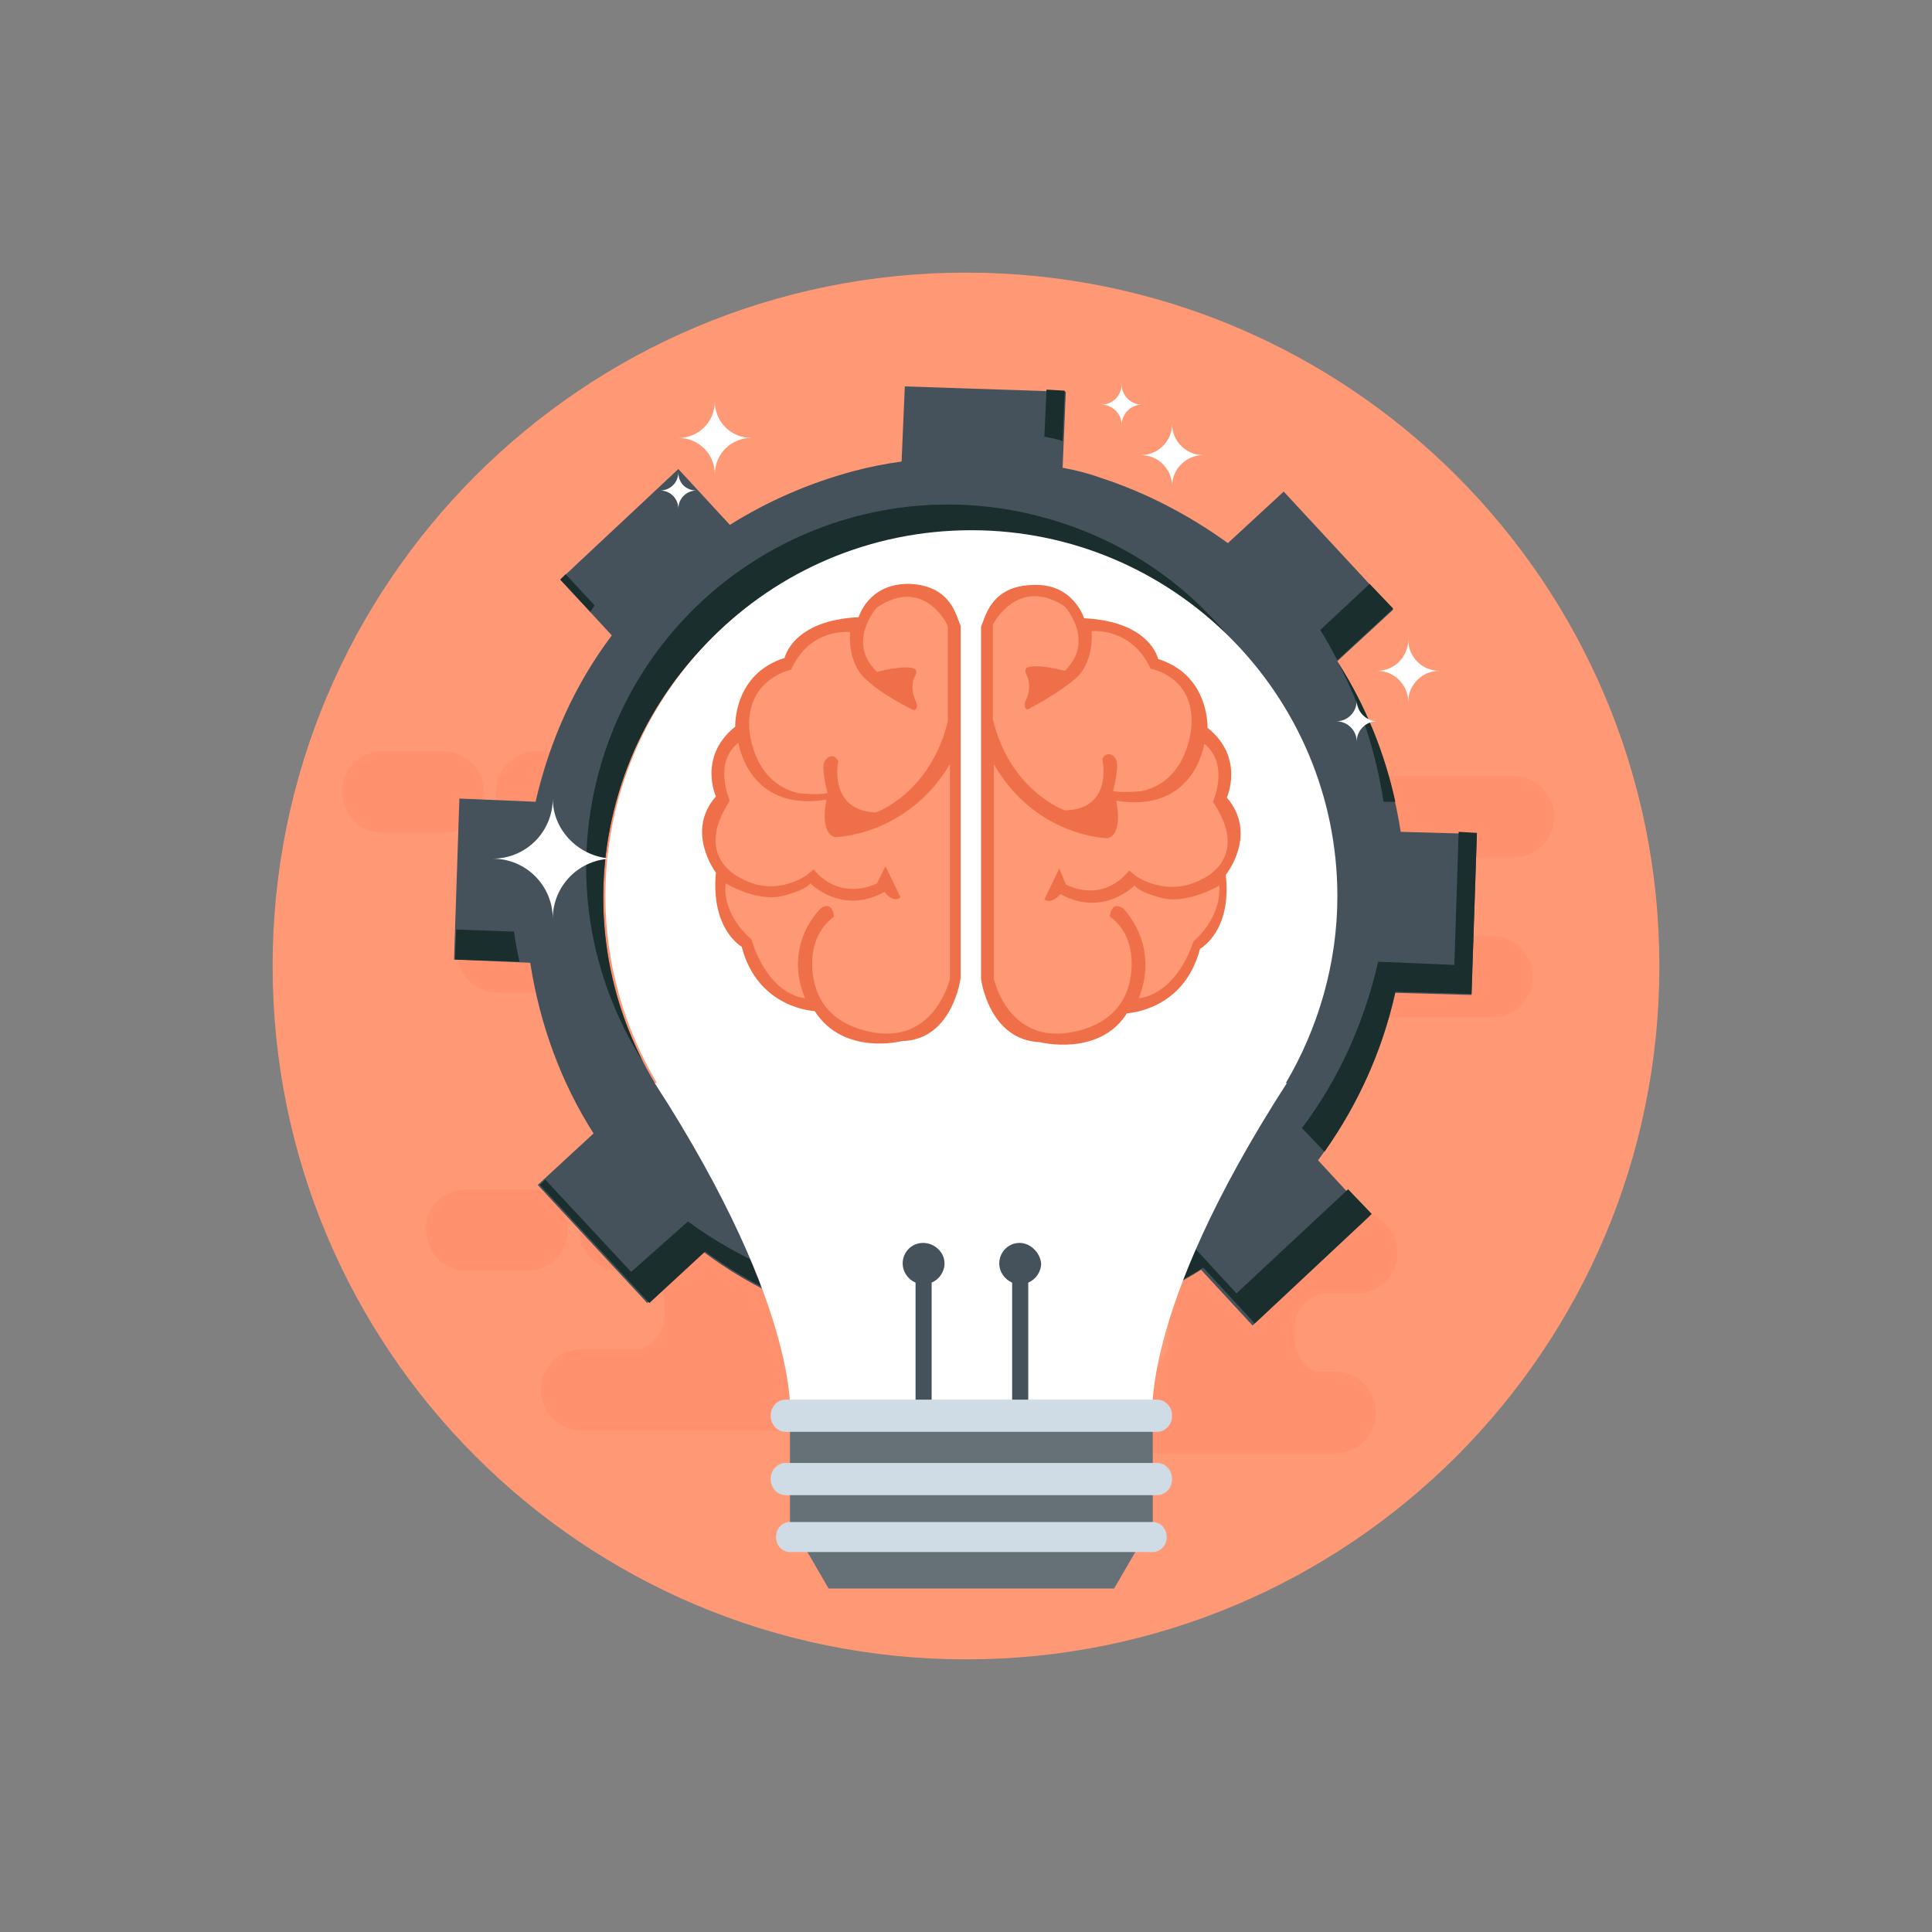 <?xml version="1.0" encoding="utf-8"?>
<!-- Generator: Adobe Illustrator 24.3.0, SVG Export Plug-In . SVG Version: 6.00 Build 0)  -->
<svg version="1.1" id="Layer_1" xmlns="http://www.w3.org/2000/svg" xmlns:xlink="http://www.w3.org/1999/xlink" x="0px" y="0px"
	 viewBox="0 0 180 180" style="enable-background:new 0 0 180 180;" xml:space="preserve">
<rect x="0" y="0" width="180" height="180" fill="#808080" stroke="none"/>
<style type="text/css">
	.st0{fill:#FF9975;}
	.st1{fill:#FF916E;}
	.st2{fill:#45525B;}
	.st3{fill:#192E2D;}
	.st4{fill:#FFFFFF;}
	.st5{fill:#657077;}
	.st6{fill:#CFDBE5;}
	.st7{fill:#EF7048;}
</style>
<g>
	<g>
		<g id="XMLID_145_">
			<path class="st0" d="M154.6,90c0,35.7-28.9,64.6-64.6,64.6c-35.7,0-64.6-28.9-64.6-64.6c0-35.7,28.9-64.6,64.6-64.6
				C125.7,25.4,154.6,54.3,154.6,90z"/>
		</g>
	</g>
	<g>
		<g>
			<path class="st1" d="M101.2,127.8h23.2c2.1,0,3.8,1.7,3.8,3.8l0,0c0,2.1-1.7,3.8-3.8,3.8h-23.2c-2.1,0-3.8-1.7-3.8-3.8l0,0
				C97.4,129.5,99.1,127.8,101.2,127.8z"/>
		</g>
		<g>
			<path class="st1" d="M104.8,112.9h21.6c2.1,0,3.8,1.7,3.8,3.8l0,0c0,2.1-1.7,3.8-3.8,3.8h-21.6c-2.1,0-3.8-1.7-3.8-3.8l0,0
				C101,114.7,102.7,112.9,104.8,112.9z"/>
		</g>
		<g>
			<path class="st1" d="M90.4,112.9H96c2.1,0,3.8,1.7,3.8,3.8l0,0c0,2.1-1.7,3.8-3.8,3.8h-5.6c-2.1,0-3.8-1.7-3.8-3.8l0,0
				C86.6,114.7,88.3,112.9,90.4,112.9z"/>
		</g>
		<g>
			<path class="st1" d="M108.9,123.8v0.9c0,1.9-1.5,3.4-3.4,3.4H124c-1.9,0-3.4-1.5-3.4-3.4v-0.9c0-1.9,1.5-3.4,3.4-3.4h-18.5
				C107.4,120.4,108.9,121.9,108.9,123.8z"/>
		</g>
	</g>
	<g>
		<g>
			<path class="st1" d="M54.2,125.7h23.2c2.1,0,3.8,1.7,3.8,3.8l0,0c0,2.1-1.7,3.8-3.8,3.8H54.2c-2.1,0-3.8-1.7-3.8-3.8l0,0
				C50.4,127.4,52.1,125.7,54.2,125.7z"/>
		</g>
		<g>
			<path class="st1" d="M57.8,110.8h21.6c2.1,0,3.8,1.7,3.8,3.8l0,0c0,2.1-1.7,3.8-3.8,3.8H57.8c-2.1,0-3.8-1.7-3.8-3.8l0,0
				C54,112.5,55.7,110.8,57.8,110.8z"/>
		</g>
		<g>
			<path class="st1" d="M43.5,110.8h5.6c2.1,0,3.8,1.7,3.8,3.8l0,0c0,2.1-1.7,3.8-3.8,3.8h-5.6c-2.1,0-3.8-1.7-3.8-3.8l0,0
				C39.6,112.5,41.3,110.8,43.5,110.8z"/>
		</g>
		<g>
			<path class="st1" d="M61.9,121.6v0.9c0,1.9-1.5,3.4-3.4,3.4h18.5c-1.9,0-3.4-1.5-3.4-3.4v-0.9c0-1.9,1.5-3.4,3.4-3.4H58.6
				C60.4,118.2,61.9,119.7,61.9,121.6z"/>
		</g>
	</g>
	<g>
		<g>
			<path class="st1" d="M115.7,87.2H139c2.1,0,3.8,1.7,3.8,3.8l0,0c0,2.1-1.7,3.8-3.8,3.8h-23.2c-2.1,0-3.8-1.7-3.8-3.8l0,0
				C111.9,88.9,113.6,87.2,115.7,87.2z"/>
		</g>
		<g>
			<path class="st1" d="M119.4,72.3h21.6c2.1,0,3.8,1.7,3.8,3.8l0,0c0,2.1-1.7,3.8-3.8,3.8h-21.6c-2.1,0-3.8-1.7-3.8-3.8l0,0
				C115.5,74,117.2,72.3,119.4,72.3z"/>
		</g>
		<g>
			<path class="st1" d="M105,72.3h5.6c2.1,0,3.8,1.7,3.8,3.8l0,0c0,2.1-1.7,3.8-3.8,3.8H105c-2.1,0-3.8-1.7-3.8-3.8l0,0
				C101.2,74,102.9,72.3,105,72.3z"/>
		</g>
		<g>
			<path class="st1" d="M123.5,83.1V84c0,1.9-1.5,3.4-3.4,3.4h18.5c-1.9,0-3.4-1.5-3.4-3.4v-0.9c0-1.9,1.5-3.4,3.4-3.4h-18.5
				C121.9,79.7,123.5,81.2,123.5,83.1z"/>
		</g>
	</g>
	<g>
		<g>
			<path class="st1" d="M46.4,84.9h23.2c2.1,0,3.8,1.7,3.8,3.8l0,0c0,2.1-1.7,3.8-3.8,3.8H46.4c-2.1,0-3.8-1.7-3.8-3.8l0,0
				C42.6,86.6,44.3,84.9,46.4,84.9z"/>
		</g>
		<g>
			<path class="st1" d="M50,70h21.6c2.1,0,3.8,1.7,3.8,3.8l0,0c0,2.1-1.7,3.8-3.8,3.8H50c-2.1,0-3.8-1.7-3.8-3.8l0,0
				C46.2,71.7,47.9,70,50,70z"/>
		</g>
		<g>
			<path class="st1" d="M35.7,70h5.6c2.1,0,3.8,1.7,3.8,3.8l0,0c0,2.1-1.7,3.8-3.8,3.8h-5.6c-2.1,0-3.8-1.7-3.8-3.8l0,0
				C31.8,71.7,33.5,70,35.7,70z"/>
		</g>
		<g>
			<path class="st1" d="M54.1,80.8v0.9c0,1.9-1.5,3.4-3.4,3.4h18.5c-1.9,0-3.4-1.5-3.4-3.4v-0.9c0-1.9,1.5-3.4,3.4-3.4H50.8
				C52.6,77.4,54.1,78.9,54.1,80.8z"/>
		</g>
	</g>
	<g>
		<g id="XMLID_144_">
			<path class="st2" d="M130,92.5l7.1,0.2l0.5-15l-7.1-0.2c-0.9-5.8-2.9-11.2-5.9-15.9l5.2-4.8l-10.2-11l-5.2,4.8
				c-3.6-2.6-7.6-4.7-11.9-6.1c-1.1-0.4-2.3-0.7-3.4-0.9c0,0-0.1,0-0.1,0l0.3-7.1l-15-0.5L84,43c-1.5,0.2-3,0.5-4.5,0.9
				c-4.1,1.1-8,2.8-11.5,5l-4.8-5.2L52.2,54l4.8,5.2c-3.4,4.5-5.8,9.8-7.1,15.5l-7.1-0.3l-0.5,15l7.1,0.3c0.9,5.8,2.9,11.2,5.9,15.9
				l-5.2,4.8l10.2,11l5.2-4.8c4.5,3.4,9.8,5.8,15.5,7.1l-0.3,7.1l14.9,0.5l0.3-7.1c1.5-0.2,3-0.5,4.5-0.9c4.1-1.1,8-2.8,11.5-5
				l4.8,5.2l10.9-10.2l-4.8-5.2C126.3,103.4,128.7,98.2,130,92.5z M81.1,116.1c-18-4.9-28.6-23.4-23.7-41.4
				c4.9-18,23.4-28.6,41.4-23.7c18,4.9,28.6,23.4,23.7,41.4C117.7,110.4,99.1,121,81.1,116.1z"/>
		</g>
		<g>
			<g>
				<path class="st3" d="M97.2,48.2c-18-4.9-36.5,5.7-41.4,23.7c-2.6,9.6-0.8,19.3,4.1,27c-3.7-7.2-4.8-15.7-2.5-24.2
					c4.9-18,23.4-28.6,41.4-23.7c8.4,2.3,15.2,7.6,19.6,14.4C114.3,57.2,106.8,50.8,97.2,48.2z"/>
			</g>
			<g>
				<path class="st3" d="M52.2,54l2.8,3c0.1-0.2,0.3-0.4,0.4-0.6l-2.7-2.9L52.2,54z"/>
			</g>
			<g>
				<path class="st3" d="M135.5,89.9l-7.1-0.3c-1.3,5.7-3.7,11-7.1,15.5l2.1,2.2c3.1-4.4,5.4-9.4,6.6-14.9l7.1,0.2l0.5-15l-1.7-0.1
					L135.5,89.9z"/>
			</g>
			<g>
				<path class="st3" d="M128.9,74.7l1.1,0c-1-4.6-2.8-9-5.3-12.9C126.8,65.8,128.2,70.1,128.9,74.7z"/>
			</g>
			<g>
				<path class="st3" d="M53.8,102.7L53.8,102.7c0-0.1-0.1-0.2-0.1-0.3C53.7,102.5,53.7,102.6,53.8,102.7z"/>
			</g>
			<g>
				<path class="st3" d="M58.8,118.5l-8-8.6l-0.5,0.5l10.2,11l5.2-4.8c4.1,3,8.8,5.4,15.5,7.1l0.1-2.2c-5.7-1.3-12.7-4.3-17.2-7.7
					L58.8,118.5z"/>
			</g>
			<g>
				<path class="st3" d="M115.2,120.5l-4.8-5.2c-3.5,2.2-7.4,3.9-11.5,5c-1.5,0.4-3,0.7-4.5,0.9l-0.2,7.1l-13.2-0.5l-0.1,2.8
					l14.9,0.5l0.3-7.1c1.5-0.2,3-0.5,4.5-0.9c4.1-1.1,8-2.8,11.5-5l4.8,5.2l10.9-10.2l-2.2-2.3L115.2,120.5z"/>
			</g>
			<g>
				<path class="st3" d="M42.5,86.6l-0.1,2.8l6,0.2c-0.2-0.9-0.4-1.9-0.5-2.8L42.5,86.6z"/>
			</g>
			<g>
				<path class="st3" d="M97.3,40.7c0,0,0.1,0,0.1,0c0.5,0.1,1.1,0.2,1.6,0.4l0.2-4.7l-1.7-0.1L97.3,40.7z"/>
			</g>
			<g>
				<path class="st3" d="M123,58.7c0.6,0.9,1.1,1.9,1.6,2.8l5.2-4.8l-2.2-2.3L123,58.7z"/>
			</g>
		</g>
	</g>
	<g>
		<g>
			<path class="st4" d="M66.6,37.4c0,1.9-1.5,3.4-3.4,3.4c1.9,0,3.4,1.5,3.4,3.4c0-1.9,1.5-3.4,3.4-3.4
				C68.1,40.8,66.6,39.3,66.6,37.4z"/>
		</g>
		<g>
			<path class="st4" d="M126.4,65.3c0,1-0.8,1.9-1.9,1.9c1,0,1.9,0.8,1.9,1.9c0-1,0.8-1.9,1.9-1.9C127.3,67.2,126.4,66.3,126.4,65.3
				z"/>
		</g>
		<g>
			<path class="st4" d="M51.5,74.4c0,3.1-2.5,5.6-5.6,5.6c3.1,0,5.6,2.5,5.6,5.6c0-3.1,2.5-5.6,5.6-5.6C54,79.9,51.5,77.4,51.5,74.4
				z"/>
		</g>
		<g>
			<path class="st4" d="M63.2,44c0,1-0.8,1.7-1.7,1.7c1,0,1.7,0.8,1.7,1.7c0-1,0.8-1.7,1.7-1.7C63.9,45.7,63.2,45,63.2,44z"/>
		</g>
		<g>
			<path class="st4" d="M131.2,59.6c0,1.6-1.3,2.9-2.9,2.9c1.6,0,2.9,1.3,2.9,2.9c0-1.6,1.3-2.9,2.9-2.9
				C132.5,62.5,131.2,61.2,131.2,59.6z"/>
		</g>
		<g>
			<path class="st4" d="M104.5,35.8c0,1-0.8,1.9-1.9,1.9c1,0,1.9,0.8,1.9,1.9c0-1,0.8-1.9,1.9-1.9C105.4,37.7,104.5,36.9,104.5,35.8
				z"/>
		</g>
		<g>
			<path class="st4" d="M109.2,39.5c0,1.6-1.3,2.9-2.9,2.9c1.6,0,2.9,1.3,2.9,2.9c0-1.6,1.3-2.9,2.9-2.9
				C110.5,42.4,109.2,41.1,109.2,39.5z"/>
		</g>
	</g>
	<g>
		<g id="XMLID_1406_">
			<g id="XMLID_143_">
				<path class="st4" d="M90.5,49.4c-18.9,0-34.1,15.3-34.1,34.1c0,6.4,1.8,12.3,4.8,17.4H61c14,21.7,12.6,31.6,12.6,31.6h16.9h16.9
					c0,0-1.5-9.9,12.5-31.6h-0.1c3-5.1,4.8-11.1,4.8-17.4C124.6,64.7,109.3,49.4,90.5,49.4z"/>
			</g>
		</g>
		<g id="XMLID_1403_">
			<g id="XMLID_1405_">
				<path class="st2" d="M95,115.8c-1.1,0-1.9,0.9-1.9,1.9c0,0.8,0.5,1.5,1.2,1.8v17.8h1.5v-17.8c0.7-0.3,1.2-1,1.2-1.8
					C96.9,116.7,96,115.8,95,115.8z"/>
			</g>
			<g id="XMLID_1404_">
				<path class="st2" d="M86,115.8c-1.1,0-1.9,0.9-1.9,1.9c0,0.8,0.5,1.5,1.2,1.8v17.8h1.5v-17.8c0.7-0.3,1.2-1,1.2-1.8
					C88,116.7,87.1,115.8,86,115.8z"/>
			</g>
		</g>
		<g id="XMLID_135_">
			<g id="XMLID_1401_">
				<g id="XMLID_1402_">
					<polygon class="st5" points="73.6,141.8 77.2,148 103.8,148 107.4,141.8 107.4,133 73.6,133 					"/>
				</g>
			</g>
			<g id="XMLID_953_">
				<g id="XMLID_141_">
					<g id="XMLID_142_">
						<path class="st6" d="M107.8,130.4H73.2c-0.8,0-1.4,0.7-1.4,1.5c0,0.8,0.6,1.5,1.4,1.5h34.6c0.8,0,1.4-0.7,1.4-1.5
							C109.2,131.1,108.6,130.4,107.8,130.4z"/>
					</g>
				</g>
				<g id="XMLID_138_">
					<g id="XMLID_140_">
						<path class="st6" d="M107.8,136.3H73.2c-0.8,0-1.4,0.7-1.4,1.5c0,0.8,0.6,1.5,1.4,1.5h34.6c0.8,0,1.4-0.7,1.4-1.5
							C109.2,137,108.6,136.3,107.8,136.3z"/>
					</g>
				</g>
				<g id="XMLID_136_">
					<g id="XMLID_137_">
						<path class="st6" d="M107.4,141.8H73.6c-0.7,0-1.3,0.6-1.3,1.4c0,0.8,0.6,1.4,1.3,1.4h33.8c0.7,0,1.3-0.6,1.3-1.4
							C108.7,142.4,108.1,141.8,107.4,141.8z"/>
					</g>
				</g>
			</g>
		</g>
		<g id="XMLID_956_">
			<g id="XMLID_1390_">
				<g id="XMLID_1407_">
					<g id="XMLID_1413_">
						<path class="st7" d="M84.8,54.4c-3.9-0.1-4.8,3.1-4.8,3.1c-6.2,0.3-6.9,3.8-6.9,3.8c-4.8,1.5-4.6,6.4-4.6,6.4
							c-3.5,2.8-1.8,6.5-1.8,6.5c-2.9,3.3,0,7.1,0,7.1c-0.5,5.3,2.4,6.9,2.4,6.9c1.5,5.8,6.8,6,6.8,6C78.6,98.4,84,97,84,97
							c4.8-0.1,5.5-5.9,5.5-5.9V58.3C89.1,57.5,88.7,54.6,84.8,54.4z"/>
					</g>
					<g id="XMLID_1412_">
						<path class="st0" d="M81.7,56.6c0,0-2.9,3.2,0,6c0,0,2.6-0.7,3.5-0.3c0,0,0.3,0.1,0.1,0.6c0,0-0.7,1,0.1,2.6
							c0,0,0.2,1-0.6,0.5c0,0-2.5-1.2-4-2.6c0,0-1.8-1.2-1.6-4.5c0,0-3.7-0.5-5.5,3.5c0,0-4.1,0.8-3.9,5.4c0,0,0.2,5.1,4.6,6.1
							c0,0,1.7,0.2,2.7,0c0,0-0.6-2.2-0.3-2.9c0.1-0.3,0.8-1,1.3-0.1c0,0-1,4.6,3.5,4.8c0,0,5.1-1.8,6.7-8.5v-8.8
							C88.4,58.3,86.1,53.6,81.7,56.6z"/>
					</g>
					<g id="XMLID_1410_">
						<path class="st0" d="M77.8,78c-1.5-0.4-0.8-3.5-0.8-3.5c-7.3,1.2-8.2-5.3-8.2-5.3c-2.4,1.9-0.8,5.4-0.8,5.4
							c-3.5,5.3,1,7.2,1,7.2c3.3,1.9,6.2-0.3,6.2-0.3l0.6-0.5c2.6,3.1,5.9,1.3,5.9,1.3l0.8-1.6l1.4,2.9c-0.7,0.6-1.5-0.5-1.5-0.5
							c-4,2.2-6.9-0.8-6.9-0.8c-0.5,0.7-2.7,1.2-2.7,1.2c-2.4,0.5-5.2-1.2-5.2-1.2c-0.3,3.1,2.4,5.2,2.4,5.2C71.7,92.9,75,93,75,93
							c-2.1-5.1,1.5-8.4,1.5-8.4c1.1-0.7,1.2,0.8,1.2,0.8c-2.8,2.1-1.9,5.8-1.9,5.8c0.9,5.1,6.7,5.1,6.7,5.1c4.8,0.1,6-5.1,6-5.1
							v-20C84.5,77.9,77.8,78,77.8,78z"/>
					</g>
				</g>
			</g>
			<g id="XMLID_1297_">
				<g id="XMLID_1302_">
					<g id="XMLID_1312_">
						<path class="st7" d="M114.3,74.3c0,0,1.7-3.7-1.8-6.5c0,0,0.2-4.9-4.6-6.4c0,0-0.7-3.5-6.9-3.8c0,0-1-3.3-4.8-3.1
							c-3.9,0.1-4.4,3-4.8,3.9v32.8c0,0,0.7,5.7,5.5,5.9c0,0,5.5,1.4,8.1-2.7c0,0,5.3-0.2,6.8-6c0,0,3-1.6,2.4-6.9
							C114.3,81.4,117.2,77.7,114.3,74.3z"/>
					</g>
					<g id="XMLID_1306_">
						<path class="st0" d="M107.2,62.3c-1.8-3.9-5.5-3.5-5.5-3.5c0.2,3.3-1.6,4.5-1.6,4.5c-1.5,1.3-4,2.6-4,2.6
							c-0.8,0.6-0.6-0.5-0.6-0.5c0.8-1.5,0.1-2.6,0.1-2.6c-0.2-0.5,0.1-0.6,0.1-0.6c1-0.4,3.5,0.3,3.5,0.3c2.9-2.8,0-6,0-6
							c-4.4-2.9-6.7,1.7-6.7,1.7v8.8c1.6,6.7,6.7,8.5,6.7,8.5c4.6-0.1,3.5-4.8,3.5-4.8c0.5-0.9,1.2-0.2,1.3,0.1
							c0.3,0.7-0.3,2.9-0.3,2.9c1,0.2,2.7,0,2.7,0c4.4-1,4.6-6.1,4.6-6.1C111.3,63,107.2,62.3,107.2,62.3z"/>
					</g>
					<g id="XMLID_1304_">
						<path class="st0" d="M99.3,82.4c0,0,3.3,1.9,5.9-1.3l0.6,0.5c0,0,2.9,2.1,6.2,0.3c0,0,4.6-1.9,1-7.2c0,0,1.6-3.5-0.8-5.4
							c0,0-0.9,6.5-8.2,5.3c0,0,0.7,3.1-0.8,3.5c0,0-6.7-0.1-10.6-6.9v20c0,0,1.1,5.2,6,5.1c0,0,5.8,0,6.7-5.1c0,0,0.9-3.8-1.9-5.8
							c0,0,0.1-1.5,1.2-0.8c0,0,3.5,3.3,1.5,8.4c0,0,3.3-0.1,5.1-5.3c0,0,2.6-2.1,2.4-5.2c0,0-2.8,1.7-5.2,1.2c0,0-2.2-0.5-2.7-1.2
							c0,0-2.9,3-6.9,0.8c0,0-0.8,1-1.5,0.5l1.4-2.9L99.3,82.4z"/>
					</g>
				</g>
			</g>
		</g>
	</g>
</g>
</svg>
